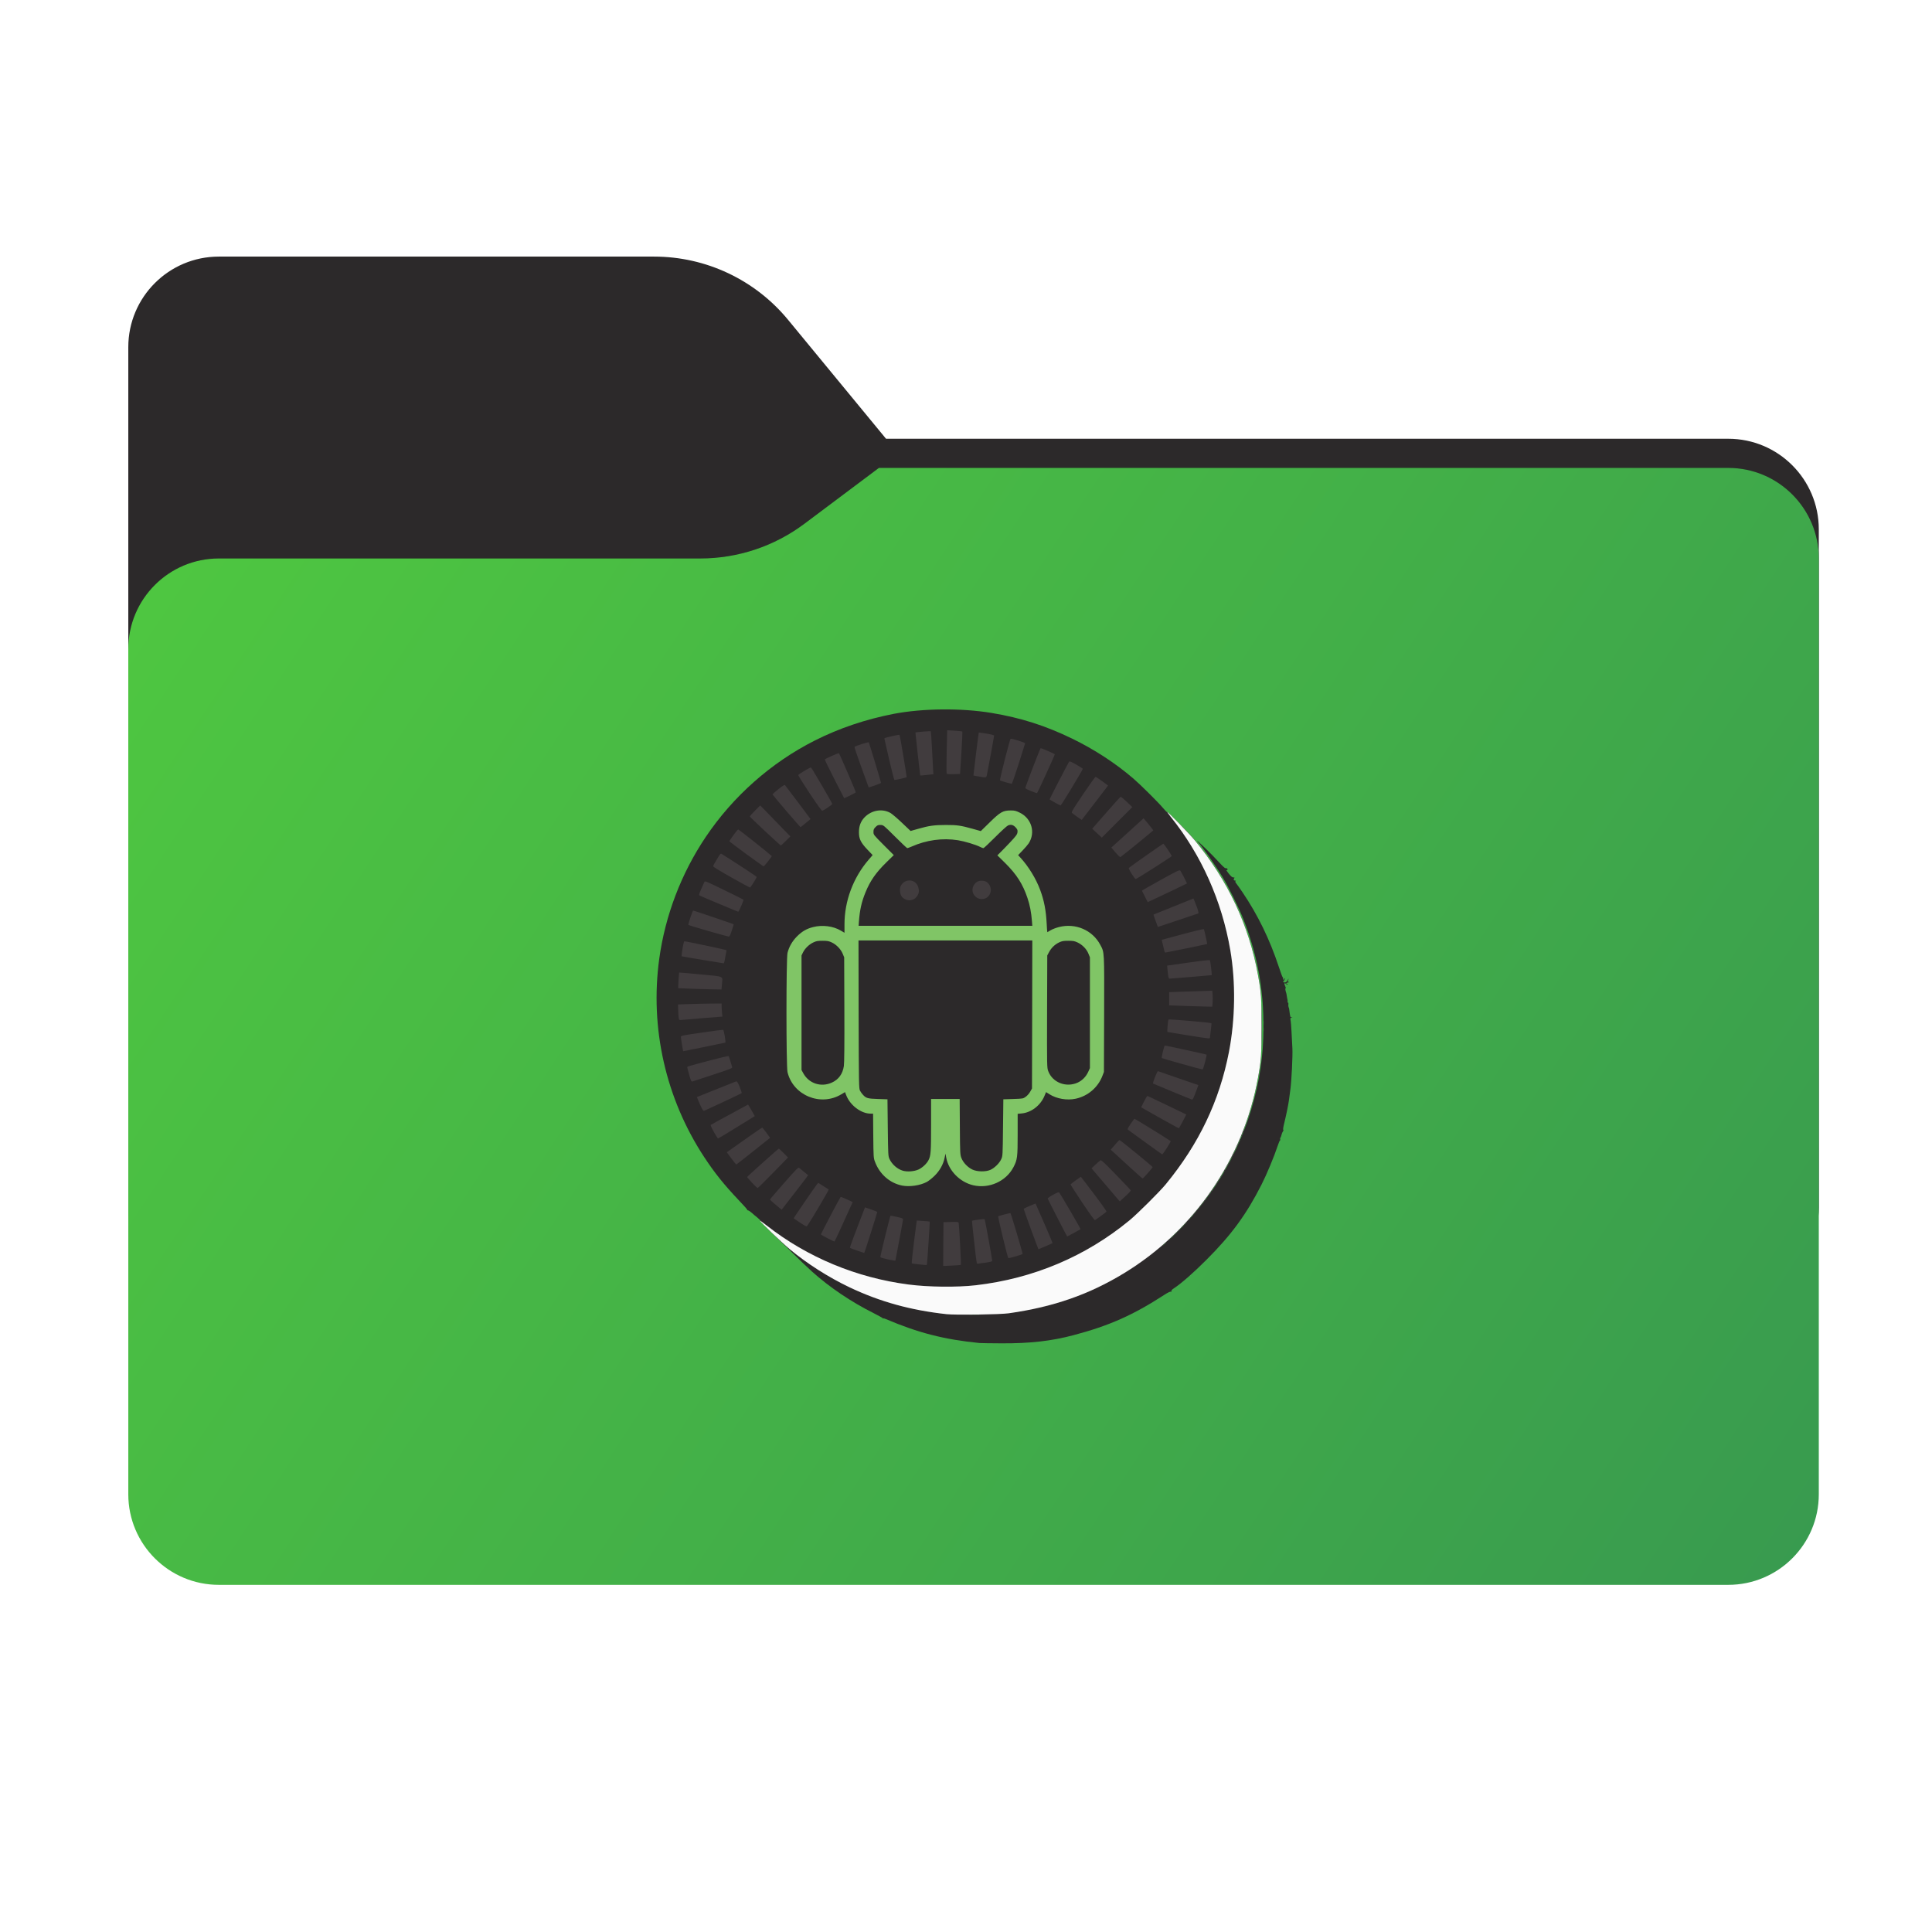 <svg width="256" height="256" viewBox="0 0 256 256" fill="none" xmlns="http://www.w3.org/2000/svg">
<path fill-rule="evenodd" clip-rule="evenodd" d="M104.425 42.378C100.056 37.073 93.544 34 86.671 34H29C22.373 34 17 39.373 17 46V58.137V68.2V160C17 166.627 22.373 172 29 172H229C235.627 172 241 166.627 241 160V70.137C241 63.51 235.627 58.137 229 58.137H117.404L104.425 42.378Z" fill="#2C292A"/>
<mask id="mask0_1032_26973" style="mask-type:alpha" maskUnits="userSpaceOnUse" x="17" y="34" width="224" height="138">
<path fill-rule="evenodd" clip-rule="evenodd" d="M104.425 42.378C100.056 37.073 93.544 34 86.671 34H29C22.373 34 17 39.373 17 46V58.137V68.2V160C17 166.627 22.373 172 29 172H229C235.627 172 241 166.627 241 160V70.137C241 63.51 235.627 58.137 229 58.137H117.404L104.425 42.378Z" fill="url(#paint0_linear_1032_26973)"/>
</mask>
<g mask="url(#mask0_1032_26973)">
<g style="mix-blend-mode:multiply" filter="url(#filter0_f_1032_26973)">
<path fill-rule="evenodd" clip-rule="evenodd" d="M92.789 74C97.764 74 102.605 72.387 106.586 69.402L116.459 62H229C235.627 62 241 67.373 241 74V108V160C241 166.627 235.627 172 229 172H29C22.373 172 17 166.627 17 160L17 108V86C17 79.373 22.373 74 29 74H87H92.789Z" fill="black" fill-opacity="0.3"/>
</g>
</g>
<g filter="url(#filter1_ii_1032_26973)">
<path fill-rule="evenodd" clip-rule="evenodd" d="M92.789 74C97.764 74 102.605 72.387 106.586 69.402L116.459 62H229C235.627 62 241 67.373 241 74V108V198C241 204.627 235.627 210 229 210H29C22.373 210 17 204.627 17 198L17 108V86C17 79.373 22.373 74 29 74H87H92.789Z" fill="url(#paint1_linear_1032_26973)"/>
</g>
<path d="M129.786 177.957C125.104 177.493 121.662 176.607 117.368 174.777C117.191 174.701 117.048 174.667 117.048 174.701C117.048 174.743 117.014 174.726 116.98 174.676C116.947 174.625 116.381 174.313 115.715 173.975C112.788 172.508 109.911 170.567 107.608 168.501C107.068 168.02 105.929 166.932 105.069 166.08C104.209 165.236 102.876 163.92 102.1 163.161C101.324 162.41 100.708 161.76 100.733 161.727C100.75 161.693 100.59 161.516 100.37 161.347C100.143 161.17 99.805 160.883 99.611 160.706C99.409 160.529 99.198 160.385 99.122 160.385C99.054 160.385 99.004 160.352 99.021 160.309C99.029 160.267 98.523 159.694 97.882 159.027C95.916 156.952 94.684 155.408 93.301 153.308C88.214 145.555 86.097 136.217 87.354 127.039C88.147 121.294 90.264 115.735 93.52 110.893C97.131 105.519 102.167 101.056 107.937 98.138C111.151 96.509 114.72 95.303 118.44 94.586C122.287 93.852 127.356 93.802 131.389 94.468C135.286 95.118 138.509 96.147 142.06 97.868C145.038 99.319 147.805 101.124 150.201 103.182C151.086 103.941 153.55 106.388 154.098 107.054C154.376 107.392 154.629 107.645 154.663 107.619C154.756 107.569 157.54 110.403 158.316 111.348C163.175 117.228 166.06 123.867 167.03 131.392C167.207 132.809 167.207 139.203 167.03 140.62C166.246 146.703 164.221 152.169 160.872 157.222C159.978 158.572 158.468 160.546 157.683 161.398C157.413 161.685 157.396 161.718 157.616 161.524C157.962 161.212 159.674 159.095 160.374 158.108C164.634 152.11 167.14 144.771 167.393 137.567C167.595 131.923 166.752 126.887 164.752 121.792C164.238 120.467 162.762 117.481 162.053 116.317C161.066 114.68 159.143 111.939 158.763 111.626C158.696 111.567 158.636 111.483 158.636 111.441C158.636 111.323 160.644 113.271 161.53 114.258C161.935 114.705 162.315 115.06 162.374 115.043C162.517 114.984 162.719 115.136 162.652 115.245C162.618 115.296 162.542 115.313 162.492 115.279C162.441 115.245 162.584 115.456 162.804 115.743C163.116 116.131 163.268 116.266 163.428 116.266C163.597 116.266 163.614 116.283 163.529 116.393C163.411 116.536 163.487 116.688 163.681 116.688C163.782 116.688 163.791 116.713 163.723 116.755C163.647 116.798 163.673 116.89 163.825 117.076C163.934 117.211 164.305 117.742 164.651 118.249C166.667 121.235 168.245 124.466 169.451 128.118C169.696 128.861 169.924 129.485 169.966 129.493C170 129.51 170.025 129.603 170.025 129.704C170.033 129.89 170.033 129.89 170.151 129.73C170.219 129.637 170.278 129.603 170.278 129.654C170.278 129.713 170.236 129.78 170.194 129.806C170.143 129.839 170.135 129.898 170.16 129.949C170.194 130.008 170.177 130.016 170.126 129.983C170.067 129.949 170.025 129.974 170.025 130.05C170.025 130.135 170.101 130.185 170.236 130.185C170.388 130.185 170.489 130.101 170.615 129.873C170.776 129.586 170.792 129.628 170.649 129.966C170.624 130.042 170.666 130.101 170.759 130.126C170.86 130.151 170.835 130.168 170.683 130.177C170.472 130.185 170.329 130.354 170.531 130.354C170.582 130.354 170.615 130.396 170.615 130.455C170.615 130.506 170.556 130.489 170.464 130.413C170.177 130.151 170.101 130.303 170.312 130.717C170.379 130.843 170.396 130.944 170.354 130.944C170.278 130.944 170.312 131.231 170.421 131.535C170.447 131.602 170.48 131.78 170.497 131.915C170.531 132.159 170.59 132.463 170.615 132.547C170.624 132.573 170.624 132.657 170.615 132.75C170.607 132.834 170.632 132.885 170.674 132.859C170.717 132.834 170.733 132.918 170.717 133.053C170.7 133.197 170.708 133.374 170.742 133.45C170.784 133.534 170.818 133.644 170.818 133.686C170.97 134.85 170.961 134.808 171.147 134.774C171.316 134.741 171.316 134.741 171.138 134.825C171.003 134.876 170.953 134.96 170.987 135.053C171.012 135.137 171.046 135.449 171.071 135.753C171.113 136.259 171.138 136.774 171.248 138.916C171.299 139.945 171.138 143.176 170.987 144.315C170.919 144.83 170.826 145.513 170.784 145.834C170.691 146.483 170.447 147.681 170.151 148.896C170.033 149.368 169.991 149.689 170.042 149.723C170.084 149.756 170.067 149.832 170 149.908C169.932 149.992 169.848 150.187 169.814 150.347C169.78 150.507 169.713 150.693 169.671 150.743C169.62 150.802 169.603 150.912 169.637 150.979C169.662 151.047 169.645 151.106 169.611 151.106C169.569 151.106 169.434 151.418 169.308 151.806C168.844 153.215 167.865 155.577 167.157 156.969C165.149 160.925 163.167 163.633 159.826 166.965C158.105 168.686 156.519 170.07 155.532 170.719C155.296 170.871 155.186 170.998 155.22 171.082C155.254 171.166 155.22 171.183 155.136 171.149C155.051 171.124 154.705 171.293 154.267 171.58C150.142 174.254 147.012 175.654 142.271 176.911C139.318 177.696 136.492 178.016 132.696 177.999C131.262 177.991 129.946 177.974 129.786 177.957V177.957ZM129.727 174.245C129.39 174.229 128.833 174.229 128.504 174.245C128.166 174.254 128.436 174.271 129.111 174.271C129.786 174.271 130.056 174.254 129.727 174.245ZM154.385 164.755L154.629 164.477L154.36 164.721C154.098 164.958 154.039 165.025 154.106 165.025C154.123 165.025 154.241 164.899 154.385 164.755ZM156.148 163.085C156.84 162.393 157.388 161.819 157.371 161.819C157.346 161.819 156.755 162.393 156.064 163.085C155.372 163.785 154.823 164.35 154.84 164.35C154.866 164.35 155.456 163.785 156.148 163.085Z" fill="#2C292A"/>
<path d="M126.654 174.202C123.845 174.067 120.175 173.384 117.366 172.481C112.827 171.031 108.255 168.525 104.619 165.505C103.354 164.459 100.663 161.827 100.739 161.709C100.764 161.658 100.865 161.726 100.95 161.844C101.043 161.97 101.161 162.072 101.211 162.072C101.27 162.072 101.363 162.148 101.422 162.24C101.481 162.333 101.574 162.409 101.642 162.409C101.709 162.409 101.776 162.468 101.81 162.536C101.836 162.603 101.911 162.662 101.979 162.662C102.038 162.662 102.114 162.721 102.148 162.789C102.173 162.856 102.249 162.915 102.316 162.915C102.375 162.915 102.451 162.974 102.485 163.042C102.51 163.109 102.569 163.168 102.612 163.168C102.662 163.168 102.797 163.261 102.924 163.379C103.05 163.497 103.202 163.59 103.261 163.59C103.329 163.59 103.379 163.632 103.379 163.674C103.379 163.725 103.421 163.759 103.464 163.759C103.514 163.759 103.632 163.835 103.734 163.928C103.835 164.02 104.02 164.147 104.155 164.198C104.282 164.257 104.392 164.332 104.392 164.366C104.392 164.408 104.451 164.434 104.518 164.434C104.586 164.434 104.645 164.467 104.645 164.501C104.645 164.543 104.805 164.653 105.007 164.763C105.201 164.864 105.48 165.024 105.615 165.109C105.758 165.201 105.944 165.319 106.037 165.362C106.129 165.412 106.399 165.564 106.627 165.699C107.175 166.02 108.888 166.88 109.369 167.083C109.58 167.167 109.9 167.31 110.086 167.395C112.347 168.407 116.092 169.521 118.732 169.959C121.246 170.381 122.309 170.465 125.228 170.457C128.147 170.457 129.227 170.373 131.724 169.951C138.16 168.863 144.512 165.944 149.667 161.701C150.755 160.798 153.64 157.93 154.467 156.926C157.343 153.425 159.284 150.169 160.853 146.212C163.544 139.422 164.227 131.931 162.81 124.828C162.101 121.276 161.097 118.332 159.486 115.093C158.744 113.583 158.617 113.355 158.541 113.33C158.499 113.313 158.465 113.254 158.465 113.195C158.465 113.135 158.389 113.001 158.297 112.891C158.204 112.781 158.128 112.646 158.128 112.579C158.128 112.52 158.094 112.469 158.052 112.469C158.01 112.469 157.942 112.385 157.908 112.283C157.875 112.174 157.833 112.073 157.799 112.047C157.774 112.022 157.672 111.862 157.588 111.693C157.495 111.516 157.394 111.372 157.352 111.372C157.318 111.372 157.284 111.313 157.284 111.246C157.284 111.178 157.25 111.119 157.2 111.119C157.158 111.119 157.116 111.06 157.116 110.993C157.116 110.925 157.09 110.866 157.048 110.866C157.014 110.866 156.938 110.757 156.879 110.622C156.82 110.487 156.677 110.276 156.567 110.158C156.449 110.031 156.356 109.896 156.356 109.854C156.356 109.812 156.306 109.744 156.247 109.711C156.196 109.677 156.095 109.542 156.027 109.415C155.96 109.289 155.783 109.044 155.622 108.875C155.471 108.707 155.344 108.538 155.344 108.496C155.344 108.462 155.26 108.369 155.158 108.302C155.057 108.226 155.007 108.167 155.049 108.167C155.099 108.158 155.007 108.049 154.855 107.922C154.694 107.787 154.61 107.661 154.652 107.627C154.753 107.568 157.478 110.335 158.313 111.347C163.172 117.227 166.058 123.866 167.028 131.391C167.205 132.808 167.205 139.202 167.028 140.619C166.648 143.563 166.015 146.221 165.028 148.971C164.843 149.494 164.725 149.966 164.758 150.017C164.792 150.076 164.784 150.093 164.725 150.059C164.615 149.992 164.505 150.304 164.59 150.439C164.623 150.498 164.615 150.515 164.564 150.489C164.446 150.413 164.252 150.894 164.337 151.029C164.37 151.088 164.362 151.114 164.311 151.08C164.193 151.004 163.999 151.485 164.084 151.62C164.126 151.687 164.109 151.696 164.033 151.653C163.949 151.603 163.932 151.62 163.974 151.729C164.008 151.805 163.999 151.856 163.957 151.831C163.864 151.772 163.341 152.953 163.417 153.071C163.451 153.121 163.426 153.13 163.358 153.088C163.274 153.037 163.257 153.054 163.307 153.18C163.341 153.265 163.341 153.307 163.307 153.273C163.215 153.189 162.658 154.209 162.734 154.328C162.776 154.387 162.759 154.395 162.683 154.353C162.599 154.302 162.582 154.319 162.624 154.429C162.658 154.505 162.649 154.555 162.616 154.53C162.514 154.471 162.245 154.969 162.312 155.087C162.346 155.137 162.337 155.154 162.287 155.129C162.194 155.07 161.73 155.854 161.797 155.947C161.823 155.973 161.814 155.981 161.781 155.956C161.696 155.888 161.485 156.243 161.553 156.352C161.587 156.411 161.578 156.42 161.519 156.386C161.426 156.327 161.376 156.437 161.409 156.614C161.418 156.656 161.384 156.664 161.333 156.631C161.249 156.58 161.207 156.706 161.249 156.884C161.258 156.926 161.232 156.943 161.198 156.901C161.114 156.825 160.65 157.525 160.718 157.626C160.743 157.677 160.726 157.685 160.675 157.651C160.583 157.592 160.532 157.702 160.566 157.879C160.574 157.921 160.54 157.93 160.49 157.896C160.414 157.845 160.372 157.963 160.397 158.132C160.405 158.174 160.372 158.183 160.33 158.157C160.254 158.107 160.11 158.343 160.144 158.47C160.152 158.512 160.119 158.52 160.077 158.495C160.001 158.444 159.857 158.68 159.891 158.807C159.899 158.849 159.866 158.858 159.823 158.832C159.739 158.782 159.604 159.018 159.638 159.161C159.655 159.204 159.629 159.22 159.596 159.187C159.528 159.111 159.258 159.457 159.292 159.566C159.3 159.608 159.275 159.617 159.233 159.592C159.165 159.549 159.039 159.727 159.022 159.895C159.014 159.921 158.98 159.98 158.938 160.022C158.895 160.064 158.887 160.039 158.921 159.963C158.963 159.895 158.895 159.946 158.777 160.089C158.659 160.224 158.583 160.376 158.617 160.427C158.642 160.469 158.634 160.486 158.592 160.452C158.524 160.393 158.254 160.688 158.254 160.823C158.254 160.848 158.221 160.908 158.178 160.95C158.128 160.992 158.128 160.967 158.17 160.891C158.254 160.739 158.271 160.722 157.74 161.312C157.512 161.566 157.402 161.717 157.495 161.65C157.588 161.582 157.335 161.835 156.93 162.224C156.525 162.612 156.204 162.974 156.213 163.025C156.221 163.084 156.188 163.118 156.137 163.109C156.078 163.101 155.732 163.413 155.352 163.801C154.973 164.198 154.635 164.518 154.593 164.518C154.551 164.518 154.399 164.653 154.256 164.813C154.112 164.974 153.961 165.109 153.918 165.109C153.876 165.109 153.741 165.227 153.632 165.362C153.513 165.505 153.378 165.615 153.328 165.615C153.277 165.615 153.193 165.691 153.134 165.783C153.075 165.876 152.982 165.952 152.923 165.952C152.864 165.952 152.771 166.028 152.712 166.121C152.653 166.214 152.552 166.29 152.493 166.29C152.434 166.29 152.366 166.349 152.341 166.416C152.307 166.484 152.231 166.543 152.172 166.543C152.105 166.543 152.029 166.602 152.003 166.669C151.97 166.737 151.911 166.796 151.852 166.796C151.801 166.796 151.666 166.88 151.548 166.99C151.43 167.091 151.236 167.226 151.118 167.285C150.991 167.352 150.797 167.496 150.679 167.606C150.561 167.715 150.417 167.808 150.367 167.808C150.325 167.808 150.282 167.833 150.282 167.876C150.282 167.909 150.164 167.985 150.029 168.044C149.886 168.112 149.726 168.205 149.667 168.255C149.506 168.407 149.245 168.567 149.085 168.618C149 168.652 148.933 168.702 148.933 168.736C148.933 168.77 148.84 168.829 148.722 168.854C148.604 168.888 148.511 168.947 148.511 168.989C148.511 169.04 148.46 169.073 148.401 169.073C148.342 169.073 148.216 169.132 148.131 169.2C147.878 169.386 145.617 170.558 144.875 170.879C144.673 170.971 144.394 171.098 144.251 171.165C143.348 171.596 140.303 172.633 138.801 173.03C136.785 173.553 134.609 173.932 132.441 174.135C131.218 174.245 128.231 174.287 126.654 174.202V174.202Z" fill="#413C3E"/>
<path d="M119.535 157.094C117.898 156.765 116.548 155.584 115.933 153.922C115.747 153.45 115.739 153.281 115.713 150.497L115.688 147.562H115.359C114.094 147.562 112.626 146.448 112.12 145.098L111.968 144.71L111.487 144.997C108.745 146.659 105.084 145.149 104.35 142.062C104.165 141.26 104.165 127.004 104.35 126.261C104.553 125.451 104.974 124.726 105.573 124.11C106.24 123.435 106.856 123.064 107.733 122.845C108.965 122.524 110.407 122.71 111.411 123.309L111.9 123.596V122.474C111.9 119.378 113.056 116.29 115.097 113.92L115.629 113.304L114.929 112.57C114.051 111.642 113.815 111.161 113.815 110.275C113.815 109.466 114.043 108.841 114.549 108.31C115.477 107.34 116.92 107.104 117.999 107.728C118.21 107.854 118.902 108.436 119.526 109.035L120.657 110.107L121.677 109.82C123.103 109.407 123.82 109.314 125.355 109.314C126.848 109.314 127.296 109.381 128.882 109.82L129.961 110.124L131.159 108.951C132.543 107.593 132.897 107.39 133.951 107.39C134.449 107.39 134.618 107.433 135.149 107.694C136.702 108.47 137.233 110.318 136.305 111.752C136.179 111.937 135.816 112.368 135.495 112.696L134.905 113.312L135.234 113.667C136.288 114.822 137.275 116.425 137.824 117.91C138.347 119.319 138.6 120.609 138.692 122.406C138.718 123.014 138.76 123.52 138.777 123.52C138.785 123.52 138.979 123.41 139.207 123.267C139.426 123.132 139.932 122.938 140.329 122.836C142.522 122.28 144.766 123.25 145.795 125.198C146.344 126.219 146.327 125.941 146.302 134.377L146.276 142.036L146.082 142.542C145.492 144.095 144.15 145.242 142.522 145.588C141.375 145.832 140.017 145.596 139.064 144.997L138.608 144.71L138.414 145.174C137.891 146.465 136.659 147.418 135.377 147.536L134.846 147.587V150.295C134.846 153.349 134.803 153.678 134.28 154.673C133.293 156.546 131.05 157.541 128.949 157.052C127.177 156.63 125.701 155.12 125.381 153.399L125.279 152.859L125.17 153.399C124.993 154.277 124.529 155.112 123.845 155.787C123.516 156.116 123.052 156.478 122.808 156.613C121.922 157.086 120.53 157.288 119.535 157.094ZM121.703 154.968C122.217 154.732 122.799 154.192 123.035 153.72C123.339 153.121 123.373 152.615 123.373 149.08V145.622H127.161L127.186 149.316C127.211 152.91 127.22 153.011 127.405 153.475C127.641 154.066 128.24 154.69 128.856 154.977C129.48 155.272 130.628 155.289 131.235 155.011C131.792 154.758 132.425 154.133 132.661 153.61C132.863 153.172 132.863 153.138 132.905 149.418L132.948 145.664L134.255 145.622C135.546 145.579 135.571 145.579 135.917 145.326C136.111 145.191 136.381 144.888 136.508 144.651L136.744 144.23L136.769 134.427L136.786 124.616H113.756L113.773 134.427C113.798 143.808 113.807 144.246 113.959 144.525C114.043 144.685 114.212 144.93 114.338 145.056C114.76 145.52 114.962 145.579 116.329 145.622L117.594 145.664L117.637 149.418C117.679 153.011 117.687 153.188 117.856 153.56C118.193 154.294 118.91 154.918 119.644 155.129C120.243 155.297 121.137 155.221 121.703 154.968ZM110.213 143.454C111.107 143.057 111.656 142.315 111.816 141.26C111.875 140.872 111.9 138.358 111.883 133.769L111.858 126.852L111.664 126.379C111.419 125.78 110.837 125.173 110.23 124.886C109.817 124.692 109.639 124.658 108.99 124.658C108.349 124.658 108.155 124.692 107.767 124.878C107.21 125.139 106.662 125.671 106.4 126.202L106.206 126.599V141.783L106.451 142.23C107.193 143.572 108.796 144.095 110.213 143.454ZM142.775 143.462C143.383 143.184 143.889 142.686 144.184 142.045L144.42 141.53V126.852L144.226 126.371C143.982 125.755 143.416 125.182 142.792 124.886C142.379 124.692 142.202 124.658 141.552 124.658C140.911 124.658 140.725 124.692 140.329 124.878C139.772 125.148 139.291 125.603 138.996 126.177L138.768 126.599L138.743 134.039C138.726 141.328 138.726 141.48 138.895 141.927C139.46 143.437 141.24 144.137 142.775 143.462ZM136.735 122.027C136.651 120.913 136.457 119.892 136.136 118.964C135.512 117.117 134.694 115.851 133.192 114.358L132.155 113.338L132.534 112.966C132.745 112.764 133.336 112.148 133.85 111.608C134.626 110.782 134.787 110.562 134.82 110.292C134.854 110.014 134.829 109.921 134.601 109.66C134.28 109.297 133.951 109.213 133.572 109.373C133.412 109.44 132.644 110.149 131.851 110.942C131.066 111.735 130.366 112.384 130.307 112.384C130.248 112.384 130.063 112.317 129.885 112.224C129.286 111.92 127.793 111.473 126.95 111.338C124.891 111.009 122.757 111.305 120.775 112.182C120.522 112.292 120.269 112.384 120.218 112.384C120.167 112.384 119.433 111.693 118.59 110.849C117.063 109.331 117.063 109.322 116.675 109.314C116.346 109.305 116.253 109.347 116.017 109.584C115.789 109.811 115.739 109.921 115.739 110.233C115.739 110.604 115.747 110.621 117.088 111.963L118.43 113.304L117.459 114.257C116.059 115.624 115.3 116.72 114.676 118.256C114.153 119.538 113.925 120.584 113.807 122.153L113.773 122.676H136.786L136.735 122.027Z" fill="#80C566"/>
<path d="M124.992 164.846L125.018 161.945L126.005 161.919C126.975 161.894 127 161.902 127.034 162.088C127.101 162.417 127.371 167.554 127.321 167.597C127.295 167.622 126.755 167.672 126.123 167.698L124.976 167.748L124.992 164.846ZM121.77 167.537C121.281 167.495 120.859 167.428 120.817 167.394C120.783 167.36 120.918 166.07 121.112 164.526L121.475 161.725L122.318 161.784C122.782 161.81 123.179 161.852 123.187 161.869C123.229 161.894 122.867 167.386 122.824 167.537C122.799 167.588 122.757 167.63 122.723 167.63C122.689 167.622 122.259 167.58 121.77 167.537ZM129.413 167.284C129.328 166.896 128.763 161.801 128.797 161.767C128.873 161.691 130.417 161.489 130.467 161.548C130.526 161.607 131.471 166.829 131.471 167.057C131.471 167.149 131.277 167.208 130.695 167.293C130.265 167.343 129.809 167.411 129.683 167.436C129.497 167.478 129.447 167.445 129.413 167.284ZM117.518 166.846C117.054 166.745 116.666 166.626 116.649 166.576C116.616 166.483 117.923 161.168 117.991 161.093C118.016 161.076 118.396 161.143 118.843 161.244C119.458 161.379 119.661 161.455 119.661 161.556C119.661 161.632 119.433 162.889 119.155 164.349C118.876 165.808 118.649 167.014 118.649 167.023C118.649 167.074 118.303 167.023 117.518 166.846ZM132.88 163.961C132.517 162.451 132.239 161.194 132.256 161.177C132.323 161.109 133.85 160.713 133.892 160.747C133.977 160.839 135.529 166.061 135.495 166.154C135.461 166.238 133.85 166.711 133.614 166.711C133.572 166.711 133.243 165.471 132.88 163.961ZM113.57 165.707C113.064 165.53 112.642 165.369 112.617 165.344C112.592 165.319 113.03 164.104 113.596 162.636L114.616 159.979L115.426 160.257C115.882 160.409 116.244 160.57 116.236 160.603C116.219 160.789 114.549 166.036 114.515 166.027C114.49 166.027 114.068 165.884 113.57 165.707ZM136.609 162.898C136.077 161.447 135.647 160.232 135.647 160.19C135.647 160.148 136.001 159.971 136.431 159.793L137.216 159.473L137.385 159.861C137.477 160.08 137.992 161.253 138.532 162.476C139.063 163.699 139.485 164.711 139.468 164.728C139.435 164.762 137.638 165.53 137.596 165.53C137.579 165.53 137.14 164.34 136.609 162.898ZM109.648 164.07C109.167 163.834 108.779 163.598 108.779 163.556C108.779 163.471 111.293 158.688 111.385 158.604C111.411 158.579 111.782 158.714 112.212 158.916L112.988 159.287L112.457 160.443C112.17 161.084 111.63 162.265 111.267 163.067C110.905 163.859 110.584 164.517 110.559 164.509C110.533 164.509 110.12 164.315 109.648 164.07ZM140.118 161.379C139.418 160.021 138.844 158.874 138.827 158.815C138.81 158.764 139.131 158.536 139.536 158.317C140.135 157.988 140.278 157.938 140.362 158.03C140.514 158.199 143.222 162.839 143.18 162.872C143.138 162.915 141.442 163.843 141.409 163.843C141.392 163.843 140.81 162.738 140.118 161.379ZM106.029 162.02C105.573 161.708 105.185 161.447 105.168 161.438C105.134 161.413 107.96 157.288 108.256 156.925L108.416 156.731L109.074 157.145C109.437 157.372 109.766 157.583 109.808 157.609C109.867 157.651 107.513 161.649 106.965 162.425C106.881 162.56 106.788 162.518 106.029 162.02ZM143.416 159.372C142.556 158.073 141.847 156.984 141.856 156.951C141.856 156.908 142.168 156.672 142.539 156.402L143.222 155.93L143.813 156.697C145.711 159.178 146.656 160.485 146.613 160.553C146.571 160.62 145.382 161.497 145.087 161.675C145.027 161.708 144.386 160.814 143.416 159.372ZM102.798 159.65C102.376 159.304 102.03 158.984 102.03 158.941C102.03 158.908 102.865 157.921 103.894 156.757C105.556 154.867 105.776 154.648 105.902 154.757C106.155 154.968 107.049 155.694 107.083 155.719C107.1 155.727 106.315 156.757 105.337 158.013L103.574 160.291L102.798 159.65ZM146.504 157.001L144.631 154.808L145.146 154.327C145.432 154.065 145.728 153.804 145.804 153.753C145.913 153.677 146.259 153.99 147.87 155.651C148.933 156.748 149.819 157.684 149.836 157.735C149.853 157.786 149.532 158.14 149.119 158.511L148.377 159.194L146.504 157.001ZM99.651 156.723C99.288 156.326 98.993 155.989 98.993 155.964C98.993 155.904 103.127 152.201 103.194 152.201C103.228 152.201 103.515 152.463 103.835 152.783L104.417 153.374L102.46 155.381C101.381 156.487 100.453 157.398 100.402 157.415C100.343 157.423 100.005 157.111 99.651 156.723Z" fill="#413C3E"/>
<path d="M119.923 119.149C119.763 119.073 119.552 118.905 119.467 118.778C119.24 118.475 119.181 117.724 119.349 117.395C119.898 116.34 121.365 116.45 121.678 117.58C121.813 118.061 121.787 118.289 121.576 118.66C121.239 119.251 120.522 119.461 119.923 119.149ZM129.464 118.964C129.312 118.871 129.118 118.677 129.025 118.525C128.688 117.968 128.882 117.218 129.464 116.846C129.852 116.61 130.544 116.661 130.847 116.948C131.708 117.749 131.227 119.133 130.08 119.133C129.894 119.133 129.624 119.057 129.464 118.964ZM149.254 154.242L147.179 152.336L147.727 151.703C148.023 151.349 148.301 151.062 148.343 151.062C148.444 151.062 152.73 154.563 152.73 154.647C152.73 154.74 151.473 156.166 151.397 156.157C151.363 156.157 150.402 155.297 149.254 154.242ZM96.91 153.5L96.303 152.682L96.615 152.462C98.293 151.256 100.934 149.417 100.993 149.417C101.027 149.417 101.28 149.721 101.55 150.092L102.047 150.775L101.845 150.927C99.078 153.137 97.593 154.31 97.56 154.31C97.534 154.31 97.239 153.947 96.91 153.5ZM151.802 151.391C150.621 150.531 149.583 149.78 149.499 149.721C149.364 149.62 149.389 149.56 149.803 148.945C150.047 148.582 150.275 148.261 150.317 148.244C150.368 148.219 154.223 150.598 155.117 151.197C155.193 151.248 154.096 152.96 153.995 152.96C153.97 152.952 152.983 152.251 151.802 151.391ZM94.59 149.991C94.32 149.51 94.135 149.096 94.168 149.063C94.202 149.029 95.324 148.413 96.674 147.688L99.12 146.363L99.247 146.557C99.314 146.659 99.517 147.004 99.694 147.317L100.006 147.89L99.694 148.093C97.214 149.628 95.206 150.851 95.147 150.851C95.105 150.851 94.852 150.463 94.59 149.991ZM153.869 148.228C152.62 147.527 151.507 146.903 151.405 146.836L151.211 146.718L151.591 145.95C151.802 145.528 152.013 145.199 152.047 145.216C152.089 145.233 153.261 145.79 154.662 146.456L157.192 147.679L156.72 148.59C156.458 149.088 156.222 149.501 156.197 149.501C156.172 149.501 155.126 148.928 153.869 148.228V148.228ZM92.979 146.827C92.861 146.608 92.675 146.186 92.557 145.891L92.338 145.359L92.523 145.292C92.625 145.25 93.772 144.794 95.071 144.271C96.37 143.748 97.492 143.301 97.56 143.284C97.652 143.259 97.779 143.461 98.015 144.018C98.192 144.448 98.31 144.82 98.268 144.853C98.201 144.912 93.586 147.08 93.283 147.198C93.224 147.224 93.089 147.055 92.979 146.827ZM155.345 144.642C153.978 144.077 152.823 143.596 152.789 143.579C152.688 143.537 153.337 141.901 153.438 141.934C153.489 141.951 154.712 142.382 156.163 142.879L158.795 143.782L158.551 144.431C158.163 145.486 158.061 145.705 157.943 145.697C157.884 145.688 156.712 145.216 155.345 144.642V144.642ZM91.326 142.441C91.182 141.934 91.064 141.487 91.064 141.428C91.064 141.31 91.089 141.302 94.219 140.475C95.468 140.146 96.514 139.901 96.547 139.944C96.598 140.003 96.691 140.29 97.02 141.42C97.053 141.538 96.665 141.69 94.506 142.398C93.097 142.862 91.865 143.259 91.773 143.293C91.604 143.343 91.57 143.276 91.326 142.441ZM156.627 140.981C155.176 140.576 153.97 140.222 153.945 140.197C153.877 140.138 154.265 138.535 154.341 138.535C154.476 138.535 159.833 139.707 159.875 139.741C159.942 139.817 159.445 141.681 159.352 141.707C159.31 141.715 158.078 141.395 156.627 140.981ZM90.364 138.417C90.288 137.936 90.22 137.472 90.22 137.379C90.22 137.236 90.474 137.185 93.013 136.822C94.548 136.595 95.822 136.434 95.847 136.46C95.872 136.485 95.957 136.873 96.041 137.32C96.134 137.877 96.151 138.138 96.092 138.155C96.007 138.189 90.575 139.294 90.524 139.294C90.516 139.294 90.44 138.898 90.364 138.417ZM157.336 137.177C155.902 136.949 154.712 136.746 154.687 136.73C154.636 136.679 154.763 135.194 154.83 135.093C154.881 135.017 160.432 135.49 160.516 135.582C160.541 135.608 160.508 136.021 160.44 136.51C160.381 137 160.331 137.447 160.322 137.506C160.322 137.649 160.263 137.641 157.336 137.177ZM167.433 136.384C167.433 136.156 167.45 136.063 167.467 136.198C167.484 136.325 167.484 136.51 167.467 136.62C167.45 136.721 167.433 136.62 167.433 136.384ZM167.433 135.498C167.433 135.245 167.45 135.135 167.467 135.27C167.484 135.397 167.484 135.599 167.467 135.734C167.45 135.861 167.433 135.751 167.433 135.498ZM89.942 134.941C89.908 134.806 89.883 134.334 89.866 133.895L89.841 133.094L91.359 133.043C92.194 133.009 93.493 132.984 94.253 132.976L95.619 132.967V133.338C95.619 133.532 95.645 133.929 95.67 134.199L95.721 134.705L93.333 134.891C92.017 135 90.727 135.11 90.465 135.135C89.993 135.186 89.984 135.177 89.942 134.941ZM157.116 133.296C156.307 133.271 155.48 133.237 155.286 133.229L154.923 133.22V131.466L156.298 131.415C157.049 131.39 158.331 131.348 159.149 131.322L160.634 131.272L160.676 131.803C160.702 132.098 160.702 132.571 160.676 132.866L160.634 133.389L159.613 133.372C159.057 133.364 157.926 133.33 157.116 133.296ZM91.95 131.027C91.207 130.993 90.431 130.96 90.229 130.951L89.858 130.943L89.908 129.913C89.942 129.348 89.976 128.876 89.993 128.867C90.01 128.851 91.283 128.96 92.835 129.112C96.075 129.424 95.754 129.281 95.662 130.411L95.603 131.111L94.455 131.094C93.814 131.086 92.692 131.052 91.95 131.027ZM154.813 129.407C154.78 129.255 154.738 128.859 154.704 128.538L154.653 127.948L157.462 127.551C159.344 127.281 160.288 127.18 160.322 127.239C160.381 127.332 160.6 129.18 160.558 129.213C160.533 129.23 155.134 129.677 154.957 129.677C154.898 129.677 154.839 129.551 154.813 129.407ZM93.131 127.197C91.646 126.952 90.389 126.742 90.338 126.716C90.246 126.683 90.549 124.852 90.668 124.725C90.71 124.683 96.193 125.839 96.26 125.906C96.277 125.915 96.235 126.168 96.168 126.472C96.109 126.775 96.033 127.163 96.007 127.341C95.974 127.509 95.923 127.644 95.889 127.644C95.856 127.636 94.615 127.433 93.131 127.197ZM154.29 126.033C154.265 125.923 154.172 125.544 154.088 125.189L153.936 124.531L154.282 124.439C158.247 123.359 159.495 123.047 159.529 123.131C159.588 123.283 159.985 125.071 159.959 125.088C159.934 125.113 154.51 126.219 154.417 126.219C154.375 126.219 154.316 126.134 154.29 126.033ZM93.806 123.35C92.363 122.945 91.199 122.574 91.199 122.541C91.258 122.178 91.781 120.651 91.849 120.651C91.933 120.651 97.146 122.422 97.214 122.473C97.222 122.49 97.121 122.861 96.969 123.3C96.775 123.899 96.665 124.11 96.564 124.101C96.488 124.101 95.248 123.764 93.806 123.35ZM153.126 122.018C152.958 121.57 152.831 121.199 152.84 121.191C152.848 121.182 154.046 120.702 155.497 120.119L158.137 119.057L158.272 119.369C158.686 120.364 158.88 120.997 158.778 121.031C158.728 121.056 157.496 121.469 156.054 121.95L153.422 122.827L153.126 122.018ZM95.282 119.765C93.915 119.192 92.743 118.694 92.684 118.652C92.591 118.601 92.641 118.415 92.92 117.791C93.106 117.353 93.299 116.931 93.342 116.846C93.418 116.711 93.688 116.83 95.931 117.926C97.315 118.593 98.471 119.175 98.513 119.208C98.572 119.267 97.906 120.828 97.821 120.811C97.796 120.811 96.648 120.339 95.282 119.765ZM151.709 118.804C151.507 118.407 151.329 118.053 151.313 118.027C151.304 118.002 152.418 117.361 153.793 116.602C156.146 115.303 156.307 115.235 156.408 115.379C156.577 115.615 157.302 117.032 157.268 117.066C157.243 117.099 153.7 118.795 152.679 119.259L152.08 119.537L151.709 118.804ZM96.868 116.239C95.122 115.252 94.455 114.839 94.489 114.754C94.506 114.687 94.742 114.273 95.004 113.843C95.451 113.092 95.476 113.059 95.653 113.168C98.032 114.67 100.259 116.138 100.259 116.197C100.259 116.34 99.458 117.606 99.373 117.606C99.331 117.606 98.201 116.99 96.868 116.239ZM149.954 115.792C149.701 115.395 149.533 115.041 149.575 115.007C149.819 114.788 154.08 111.793 154.147 111.793C154.231 111.793 155.261 113.32 155.261 113.438C155.261 113.514 150.68 116.433 150.486 116.484C150.444 116.501 150.208 116.188 149.954 115.792ZM98.909 113.185C97.686 112.283 96.665 111.515 96.648 111.473C96.632 111.405 97.652 109.988 97.804 109.904C97.855 109.87 101.626 112.856 102.267 113.438C102.301 113.472 101.271 114.78 101.195 114.805C101.17 114.813 100.141 114.079 98.909 113.185ZM147.82 112.966L147.255 112.308L149.398 110.368L151.532 108.427L152.173 109.195C152.527 109.625 152.814 109.997 152.814 110.03C152.814 110.072 148.951 113.219 148.47 113.565C148.419 113.607 148.132 113.337 147.82 112.966ZM101.398 110.157C100.293 109.119 99.373 108.242 99.356 108.2C99.34 108.158 99.643 107.803 100.031 107.424L100.731 106.723L101.744 107.761C102.292 108.326 103.195 109.254 103.735 109.811L104.73 110.832L104.114 111.439C103.777 111.776 103.482 112.046 103.465 112.038C103.439 112.038 102.511 111.186 101.398 110.157ZM145.357 110.401L144.724 109.811L146.563 107.71C147.576 106.546 148.436 105.593 148.487 105.576C148.529 105.559 148.9 105.863 149.305 106.243L150.039 106.943L148.014 108.967L145.998 110.992L145.357 110.401ZM104.207 107.474C103.203 106.302 102.376 105.306 102.368 105.272C102.36 105.23 102.705 104.918 103.136 104.572C103.768 104.075 103.946 103.965 104.03 104.049C104.08 104.108 104.865 105.146 105.768 106.344L107.404 108.529L106.763 109.06C106.409 109.355 106.105 109.6 106.071 109.6C106.046 109.6 105.211 108.638 104.207 107.474ZM142.733 108.233C142.413 108.006 142.092 107.769 142.033 107.71C141.94 107.626 142.21 107.179 143.493 105.272C144.362 103.982 145.112 102.936 145.163 102.936C145.222 102.936 145.618 103.197 146.04 103.509L146.825 104.091L145.087 106.361C144.134 107.609 143.341 108.638 143.341 108.638C143.332 108.647 143.062 108.461 142.733 108.233ZM107.295 105.137C106.434 103.838 105.751 102.742 105.776 102.691C105.877 102.539 107.362 101.654 107.463 101.696C107.548 101.729 110.222 106.31 110.281 106.521C110.298 106.597 109.606 107.086 108.973 107.44C108.906 107.483 108.341 106.707 107.295 105.137ZM139.781 106.344C139.41 106.133 139.089 105.947 139.072 105.93C139.047 105.905 141.468 101.232 141.662 100.928C141.721 100.844 141.94 100.936 142.607 101.308C143.079 101.578 143.476 101.831 143.476 101.873C143.484 101.999 140.624 106.723 140.54 106.723C140.498 106.723 140.152 106.555 139.781 106.344ZM110.551 103.223C109.834 101.814 109.269 100.65 109.294 100.624C109.412 100.498 111.108 99.755 111.158 99.806C111.259 99.899 113.419 104.91 113.394 104.986C113.385 105.028 113.031 105.222 112.609 105.424L111.858 105.77L110.551 103.223ZM136.601 104.809C136.187 104.648 135.858 104.471 135.858 104.429C135.858 104.269 137.824 99.14 137.891 99.14C138.052 99.14 139.781 99.89 139.764 99.95C139.722 100.177 137.469 105.087 137.41 105.095C137.368 105.104 137.005 104.977 136.601 104.809ZM115.106 104.336C115.106 104.328 114.667 103.121 114.136 101.67C113.605 100.211 113.191 98.996 113.233 98.963C113.36 98.836 115.055 98.296 115.115 98.355C115.165 98.414 116.7 103.484 116.743 103.729C116.743 103.762 116.38 103.923 115.933 104.075C115.477 104.235 115.106 104.345 115.106 104.336ZM133.252 103.653C132.863 103.535 132.526 103.433 132.509 103.408C132.433 103.332 133.808 97.925 133.91 97.891C134.078 97.832 135.867 98.397 135.833 98.499C135.816 98.549 135.428 99.781 134.972 101.232C134.517 102.674 134.104 103.864 134.053 103.855C134.002 103.855 133.64 103.762 133.252 103.653ZM117.814 100.633C117.477 99.14 117.19 97.883 117.181 97.841C117.173 97.756 119.122 97.309 119.189 97.377C119.257 97.436 120.176 102.953 120.134 102.995C120.092 103.037 118.691 103.349 118.523 103.358C118.48 103.358 118.16 102.134 117.814 100.633ZM129.666 102.885C129.304 102.826 129 102.767 128.983 102.75C128.966 102.733 129.666 97.098 129.692 97.064C129.7 97.056 129.919 97.09 130.189 97.124C131.278 97.284 131.725 97.393 131.725 97.486C131.725 97.588 130.974 101.67 130.788 102.581C130.687 103.079 130.738 103.071 129.666 102.885ZM121.931 102.75C121.905 102.64 121.281 97.073 121.298 97.056C121.332 97.014 123.306 96.853 123.339 96.887C123.356 96.904 123.432 97.992 123.5 99.317C123.567 100.633 123.635 101.907 123.652 102.151L123.685 102.59L123.213 102.64C122.951 102.666 122.563 102.708 122.344 102.733C122.116 102.759 121.939 102.767 121.931 102.75ZM125.44 102.506C125.406 102.455 125.406 101.139 125.44 99.587L125.507 96.761L126.486 96.82C127.026 96.853 127.49 96.904 127.515 96.938C127.54 96.963 127.481 98.245 127.389 99.772L127.211 102.556L126.351 102.581C125.786 102.598 125.474 102.573 125.44 102.506Z" fill="#413C3E"/>
<path d="M125.441 174.135C120.692 173.62 116.601 172.49 112.551 170.567C109.768 169.234 106.958 167.454 104.622 165.505C103.626 164.678 100.648 161.827 100.716 161.76C100.733 161.743 101.138 162.03 101.619 162.409C106.992 166.61 113.496 169.31 120.38 170.204C123.054 170.55 126.766 170.592 129.28 170.305C136.914 169.419 143.84 166.501 149.669 161.701C150.757 160.798 153.642 157.93 154.469 156.926C158.881 151.552 161.58 145.892 162.846 139.379C163.681 135.027 163.748 130.159 163.023 125.899C161.909 119.387 159.176 113.262 155.152 108.268C154.882 107.922 154.671 107.627 154.688 107.61C154.747 107.551 157.649 110.537 158.316 111.347C162.694 116.645 165.503 122.626 166.684 129.172C167.123 131.61 167.156 132.142 167.156 136.005C167.156 139.869 167.123 140.4 166.684 142.838C164.752 153.543 158.231 163.05 148.927 168.711C144.287 171.537 139.597 173.173 133.666 174.017C132.553 174.177 126.622 174.262 125.441 174.135V174.135Z" fill="#FAFAFA"/>
<defs>
<filter id="filter0_f_1032_26973" x="-20" y="25" width="298" height="184" filterUnits="userSpaceOnUse" color-interpolation-filters="sRGB">
<feFlood flood-opacity="0" result="BackgroundImageFix"/>
<feBlend mode="normal" in="SourceGraphic" in2="BackgroundImageFix" result="shape"/>
<feGaussianBlur stdDeviation="18.5" result="effect1_foregroundBlur_1032_26973"/>
</filter>
<filter id="filter1_ii_1032_26973" x="17" y="62" width="224" height="148" filterUnits="userSpaceOnUse" color-interpolation-filters="sRGB">
<feFlood flood-opacity="0" result="BackgroundImageFix"/>
<feBlend mode="normal" in="SourceGraphic" in2="BackgroundImageFix" result="shape"/>
<feColorMatrix in="SourceAlpha" type="matrix" values="0 0 0 0 0 0 0 0 0 0 0 0 0 0 0 0 0 0 127 0" result="hardAlpha"/>
<feOffset dy="4"/>
<feComposite in2="hardAlpha" operator="arithmetic" k2="-1" k3="1"/>
<feColorMatrix type="matrix" values="0 0 0 0 1 0 0 0 0 1 0 0 0 0 1 0 0 0 0.25 0"/>
<feBlend mode="normal" in2="shape" result="effect1_innerShadow_1032_26973"/>
<feColorMatrix in="SourceAlpha" type="matrix" values="0 0 0 0 0 0 0 0 0 0 0 0 0 0 0 0 0 0 127 0" result="hardAlpha"/>
<feOffset dy="-4"/>
<feComposite in2="hardAlpha" operator="arithmetic" k2="-1" k3="1"/>
<feColorMatrix type="matrix" values="0 0 0 0 0 0 0 0 0 0 0 0 0 0 0 0 0 0 0.9 0"/>
<feBlend mode="soft-light" in2="effect1_innerShadow_1032_26973" result="effect2_innerShadow_1032_26973"/>
</filter>
<linearGradient id="paint0_linear_1032_26973" x1="17" y1="34" x2="197.768" y2="215.142" gradientUnits="userSpaceOnUse">
<stop stop-color="#05815D"/>
<stop offset="1" stop-color="#0C575F"/>
</linearGradient>
<linearGradient id="paint1_linear_1032_26973" x1="17" y1="62" x2="241" y2="210" gradientUnits="userSpaceOnUse">
<stop stop-color="#4FC840"/>
<stop offset="1" stop-color="#389A4F"/>
</linearGradient>
</defs>
</svg>
